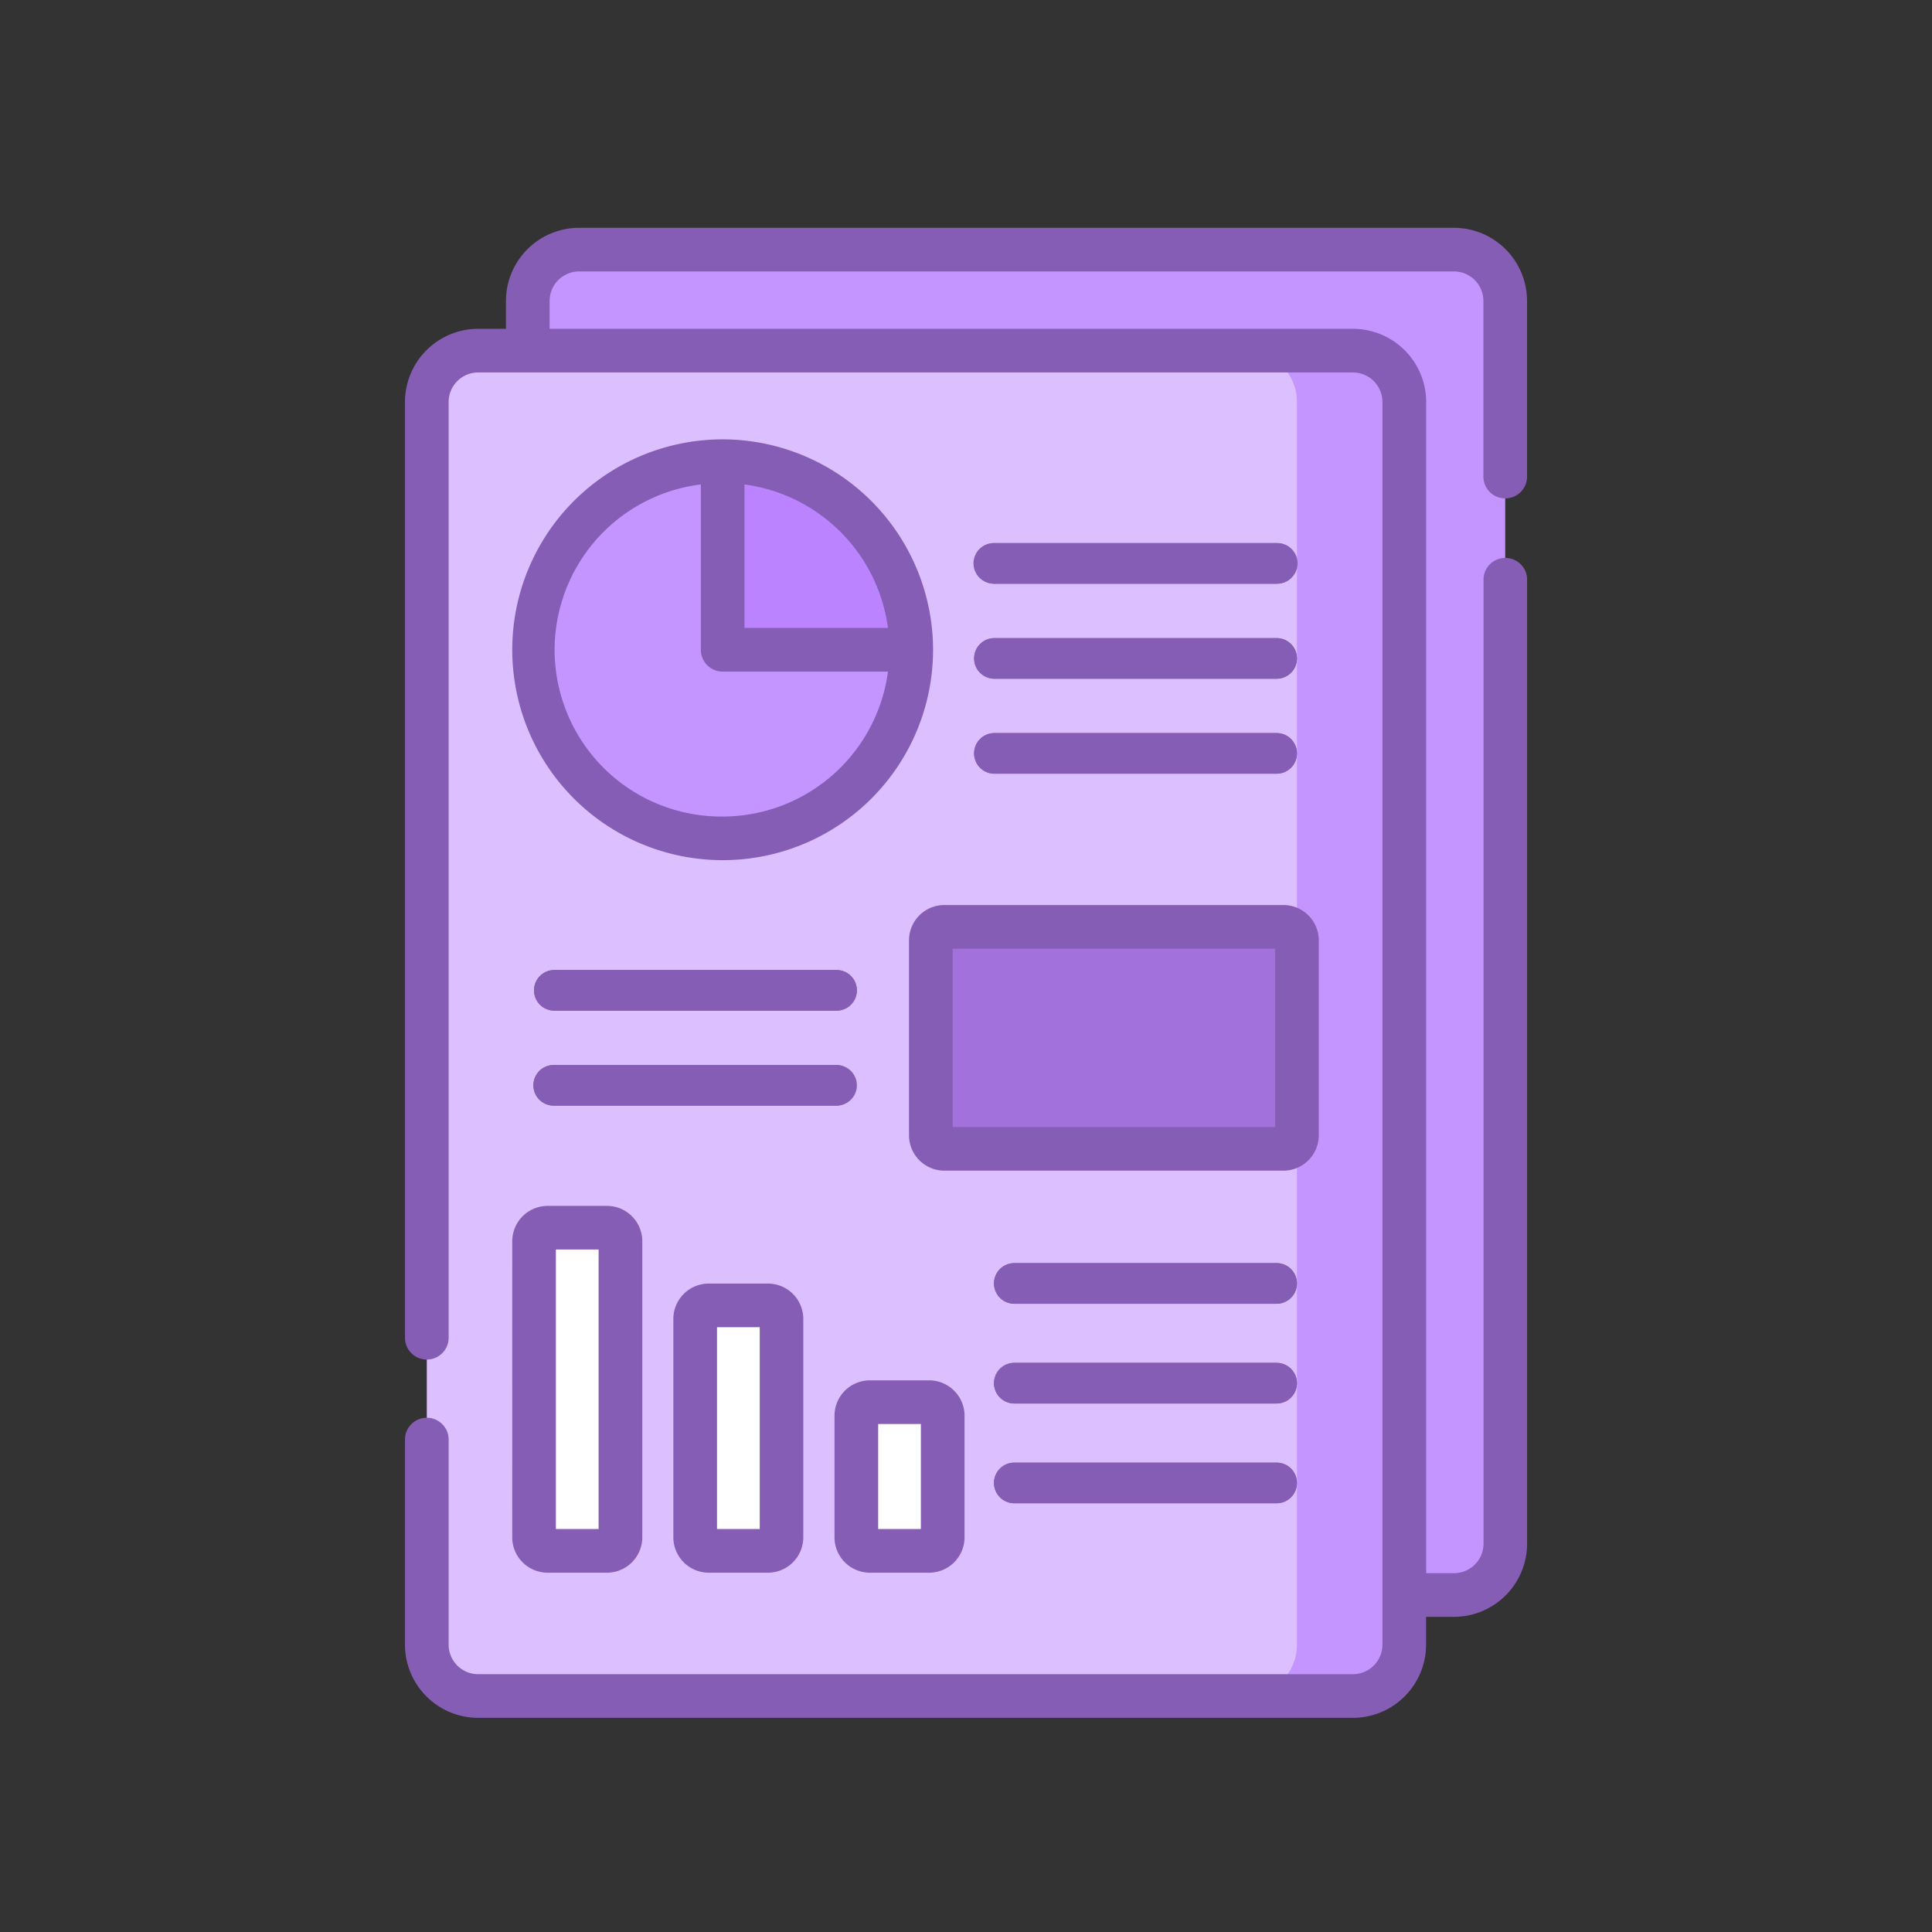 <svg xmlns="http://www.w3.org/2000/svg" width="102" height="102" viewBox="0 0 102 102">
  <rect x="0" y="0" width="102" height="102" fill="#333333" stroke="none"/>
  <g id="Grupo_56712" data-name="Grupo 56712" transform="translate(-589.057 -108.686)">
    <g id="Grupo_56734" data-name="Grupo 56734">
      <g id="Grupo_56733" data-name="Grupo 56733">
        <g id="Grupo_56731" data-name="Grupo 56731">
          <path id="Trazado_105025" data-name="Trazado 105025" d="M665.815,192.9H619.631a2.711,2.711,0,0,1-2.71-2.711V124.575a2.71,2.71,0,0,1,2.71-2.71h46.184a2.71,2.71,0,0,1,2.71,2.71v65.609A2.71,2.71,0,0,1,665.815,192.9Z" fill="#c595ff"/>
          <path id="Trazado_105026" data-name="Trazado 105026" d="M660.482,198.227H614.3a2.71,2.71,0,0,1-2.71-2.71V129.908a2.71,2.71,0,0,1,2.71-2.71h46.184a2.71,2.71,0,0,1,2.71,2.71v65.609A2.71,2.71,0,0,1,660.482,198.227Z" fill="#dcbfff"/>
          <path id="Trazado_105027" data-name="Trazado 105027" d="M660.482,127.2h-5.663a2.71,2.71,0,0,1,2.71,2.71v65.609a2.71,2.71,0,0,1-2.71,2.71h5.663a2.71,2.71,0,0,0,2.71-2.71V129.908a2.71,2.71,0,0,0-2.71-2.71Z" fill="#c595ff"/>
          <g id="Grupo_56725" data-name="Grupo 56725">
            <g id="Grupo_56722" data-name="Grupo 56722">
              <path id="Trazado_105028" data-name="Trazado 105028" d="M656.457,139.505h-14.9a1.072,1.072,0,0,1,0-2.144h14.9a1.072,1.072,0,1,1,0,2.144Z" fill="#855db5"/>
            </g>
            <g id="Grupo_56723" data-name="Grupo 56723">
              <path id="Trazado_105029" data-name="Trazado 105029" d="M656.457,144.519h-14.9a1.072,1.072,0,0,1,0-2.144h14.9a1.072,1.072,0,1,1,0,2.144Z" fill="#855db5"/>
            </g>
            <g id="Grupo_56724" data-name="Grupo 56724">
              <path id="Trazado_105030" data-name="Trazado 105030" d="M656.457,149.533h-14.9a1.072,1.072,0,0,1,0-2.144h14.9a1.072,1.072,0,1,1,0,2.144Z" fill="#855db5"/>
            </g>
          </g>
          <g id="Grupo_56726" data-name="Grupo 56726">
            <path id="Trazado_105031" data-name="Trazado 105031" d="M656.457,177.517h-13.85a1.072,1.072,0,1,1,0-2.144h13.85a1.072,1.072,0,1,1,0,2.144Z" fill="#855db5"/>
          </g>
          <g id="Grupo_56727" data-name="Grupo 56727">
            <path id="Trazado_105032" data-name="Trazado 105032" d="M633.223,167.057h-14.9a1.072,1.072,0,1,1,0-2.143h14.9a1.072,1.072,0,0,1,0,2.143Z" fill="#855db5"/>
          </g>
          <g id="Grupo_56728" data-name="Grupo 56728">
            <path id="Trazado_105033" data-name="Trazado 105033" d="M633.223,162.043h-14.9a1.072,1.072,0,0,1,0-2.144h14.9a1.072,1.072,0,0,1,0,2.144Z" fill="#855db5"/>
          </g>
          <path id="Trazado_105034" data-name="Trazado 105034" d="M627.209,133.034v9.957h9.957a9.957,9.957,0,0,0-9.957-9.957Z" fill="#bb83ff"/>
          <path id="Trazado_105035" data-name="Trazado 105035" d="M627.209,133.034a9.957,9.957,0,1,0,9.957,9.957h-9.957Z" fill="#c595ff"/>
          <path id="Trazado_105036" data-name="Trazado 105036" d="M656.814,169.338h-17.9a.715.715,0,0,1-.715-.715v-10.29a.715.715,0,0,1,.715-.714h17.9a.715.715,0,0,1,.715.714v10.29A.715.715,0,0,1,656.814,169.338Z" fill="#a271dc"/>
          <path id="Trazado_105037" data-name="Trazado 105037" d="M621.1,190.563h-3.131a.715.715,0,0,1-.715-.714V174.218a.715.715,0,0,1,.715-.715H621.1a.715.715,0,0,1,.715.715v15.631A.715.715,0,0,1,621.1,190.563Z" fill="#fff"/>
          <path id="Trazado_105038" data-name="Trazado 105038" d="M629.6,190.563h-3.131a.714.714,0,0,1-.714-.714v-11.53a.714.714,0,0,1,.714-.715H629.6a.715.715,0,0,1,.715.715v11.53a.715.715,0,0,1-.715.714Z" fill="#fff"/>
          <path id="Trazado_105039" data-name="Trazado 105039" d="M638.113,190.563h-3.131a.715.715,0,0,1-.715-.714v-6.421a.715.715,0,0,1,.715-.714h3.131a.715.715,0,0,1,.715.714v6.421A.715.715,0,0,1,638.113,190.563Z" fill="#fff"/>
          <g id="Grupo_56729" data-name="Grupo 56729">
            <path id="Trazado_105040" data-name="Trazado 105040" d="M656.457,182.783h-13.85a1.072,1.072,0,1,1,0-2.144h13.85a1.072,1.072,0,1,1,0,2.144Z" fill="#855db5"/>
          </g>
          <g id="Grupo_56730" data-name="Grupo 56730">
            <path id="Trazado_105041" data-name="Trazado 105041" d="M656.457,188.05h-13.85a1.072,1.072,0,1,1,0-2.144h13.85a1.072,1.072,0,1,1,0,2.144Z" fill="#855db5"/>
          </g>
        </g>
        <g id="Grupo_56732" data-name="Grupo 56732">
          <path id="Trazado_105042" data-name="Trazado 105042" d="M641.558,139.5h14.9a1.072,1.072,0,1,0,0-2.143h-14.9a1.072,1.072,0,1,0,0,2.143Z" fill="#855db5"/>
          <path id="Trazado_105043" data-name="Trazado 105043" d="M640.486,143.447a1.072,1.072,0,0,0,1.072,1.072h14.9a1.072,1.072,0,1,0,0-2.144h-14.9A1.072,1.072,0,0,0,640.486,143.447Z" fill="#855db5"/>
          <path id="Trazado_105044" data-name="Trazado 105044" d="M641.558,149.533h14.9a1.072,1.072,0,1,0,0-2.144h-14.9a1.072,1.072,0,0,0,0,2.144Z" fill="#855db5"/>
          <path id="Trazado_105045" data-name="Trazado 105045" d="M657.529,176.445a1.072,1.072,0,0,0-1.072-1.072h-13.85a1.072,1.072,0,1,0,0,2.144h13.85A1.072,1.072,0,0,0,657.529,176.445Z" fill="#855db5"/>
          <path id="Trazado_105046" data-name="Trazado 105046" d="M634.295,165.985a1.071,1.071,0,0,0-1.072-1.071h-14.9a1.072,1.072,0,1,0,0,2.143h14.9A1.072,1.072,0,0,0,634.295,165.985Z" fill="#855db5"/>
          <path id="Trazado_105047" data-name="Trazado 105047" d="M618.324,162.043h14.9a1.072,1.072,0,0,0,0-2.144h-14.9a1.072,1.072,0,0,0,0,2.144Z" fill="#855db5"/>
          <path id="Trazado_105048" data-name="Trazado 105048" d="M627.209,131.882a11.108,11.108,0,1,0,11.109,11.109,11.122,11.122,0,0,0-11.109-11.109Zm0,19.913a8.8,8.8,0,0,1-1.152-17.533v8.729a1.152,1.152,0,0,0,1.152,1.152h8.729A8.818,8.818,0,0,1,627.209,151.795Zm1.153-9.957v-7.576a8.821,8.821,0,0,1,7.576,7.576Z" fill="#855db5"/>
          <path id="Trazado_105049" data-name="Trazado 105049" d="M637.048,158.334v10.29a1.87,1.87,0,0,0,1.867,1.867h17.9a1.869,1.869,0,0,0,1.867-1.867v-10.29a1.868,1.868,0,0,0-1.867-1.867h-17.9a1.868,1.868,0,0,0-1.867,1.867Zm2.305.437h17.023v9.415H639.353Z" fill="#855db5"/>
          <path id="Trazado_105050" data-name="Trazado 105050" d="M616.1,189.849a1.87,1.87,0,0,0,1.867,1.867H621.1a1.87,1.87,0,0,0,1.867-1.867V174.217a1.869,1.869,0,0,0-1.867-1.866h-3.131a1.868,1.868,0,0,0-1.867,1.866Zm2.305-15.194h2.255v14.756h-2.255Z" fill="#855db5"/>
          <path id="Trazado_105051" data-name="Trazado 105051" d="M626.474,176.452a1.869,1.869,0,0,0-1.867,1.867v11.53a1.87,1.87,0,0,0,1.867,1.867H629.6a1.869,1.869,0,0,0,1.867-1.867v-11.53a1.868,1.868,0,0,0-1.867-1.867Zm2.694,12.959h-2.256V178.757h2.256Z" fill="#855db5"/>
          <path id="Trazado_105052" data-name="Trazado 105052" d="M634.982,191.716h3.131a1.87,1.87,0,0,0,1.867-1.867v-6.421a1.869,1.869,0,0,0-1.867-1.866h-3.131a1.868,1.868,0,0,0-1.867,1.866v6.421A1.869,1.869,0,0,0,634.982,191.716Zm.438-7.85h2.255v5.545H635.42Z" fill="#855db5"/>
          <path id="Trazado_105053" data-name="Trazado 105053" d="M656.457,180.639h-13.85a1.072,1.072,0,1,0,0,2.144h13.85a1.072,1.072,0,1,0,0-2.144Z" fill="#855db5"/>
          <path id="Trazado_105054" data-name="Trazado 105054" d="M656.457,185.906h-13.85a1.072,1.072,0,1,0,0,2.144h13.85a1.072,1.072,0,1,0,0-2.144Z" fill="#855db5"/>
          <path id="Trazado_105055" data-name="Trazado 105055" d="M668.525,135a1.152,1.152,0,0,0,1.153-1.152v-9.273a3.867,3.867,0,0,0-3.863-3.862H619.631a3.866,3.866,0,0,0-3.862,3.862v1.471H614.3a3.866,3.866,0,0,0-3.862,3.862v49.369a1.153,1.153,0,1,0,2.305,0V129.908a1.56,1.56,0,0,1,1.557-1.558h46.184a1.56,1.56,0,0,1,1.558,1.558v65.609a1.56,1.56,0,0,1-1.558,1.558H614.3a1.56,1.56,0,0,1-1.557-1.558V184.655a1.153,1.153,0,0,0-2.305,0v10.862a3.867,3.867,0,0,0,3.862,3.863h46.184a3.867,3.867,0,0,0,3.863-3.863v-1.47h1.47a3.867,3.867,0,0,0,3.863-3.863V139.225a1.152,1.152,0,0,0-2.3,0v50.959a1.56,1.56,0,0,1-1.558,1.558h-1.47V129.908a3.867,3.867,0,0,0-3.863-3.862H618.074v-1.471a1.56,1.56,0,0,1,1.557-1.558h46.184a1.56,1.56,0,0,1,1.558,1.558v9.273A1.152,1.152,0,0,0,668.525,135Z" fill="#855db5"/>
        </g>
      </g>
    </g>
    <rect id="Rectángulo_5525" data-name="Rectángulo 5525" width="102" height="102" transform="translate(589.057 108.686)" fill="none"/>
  </g>
</svg>
